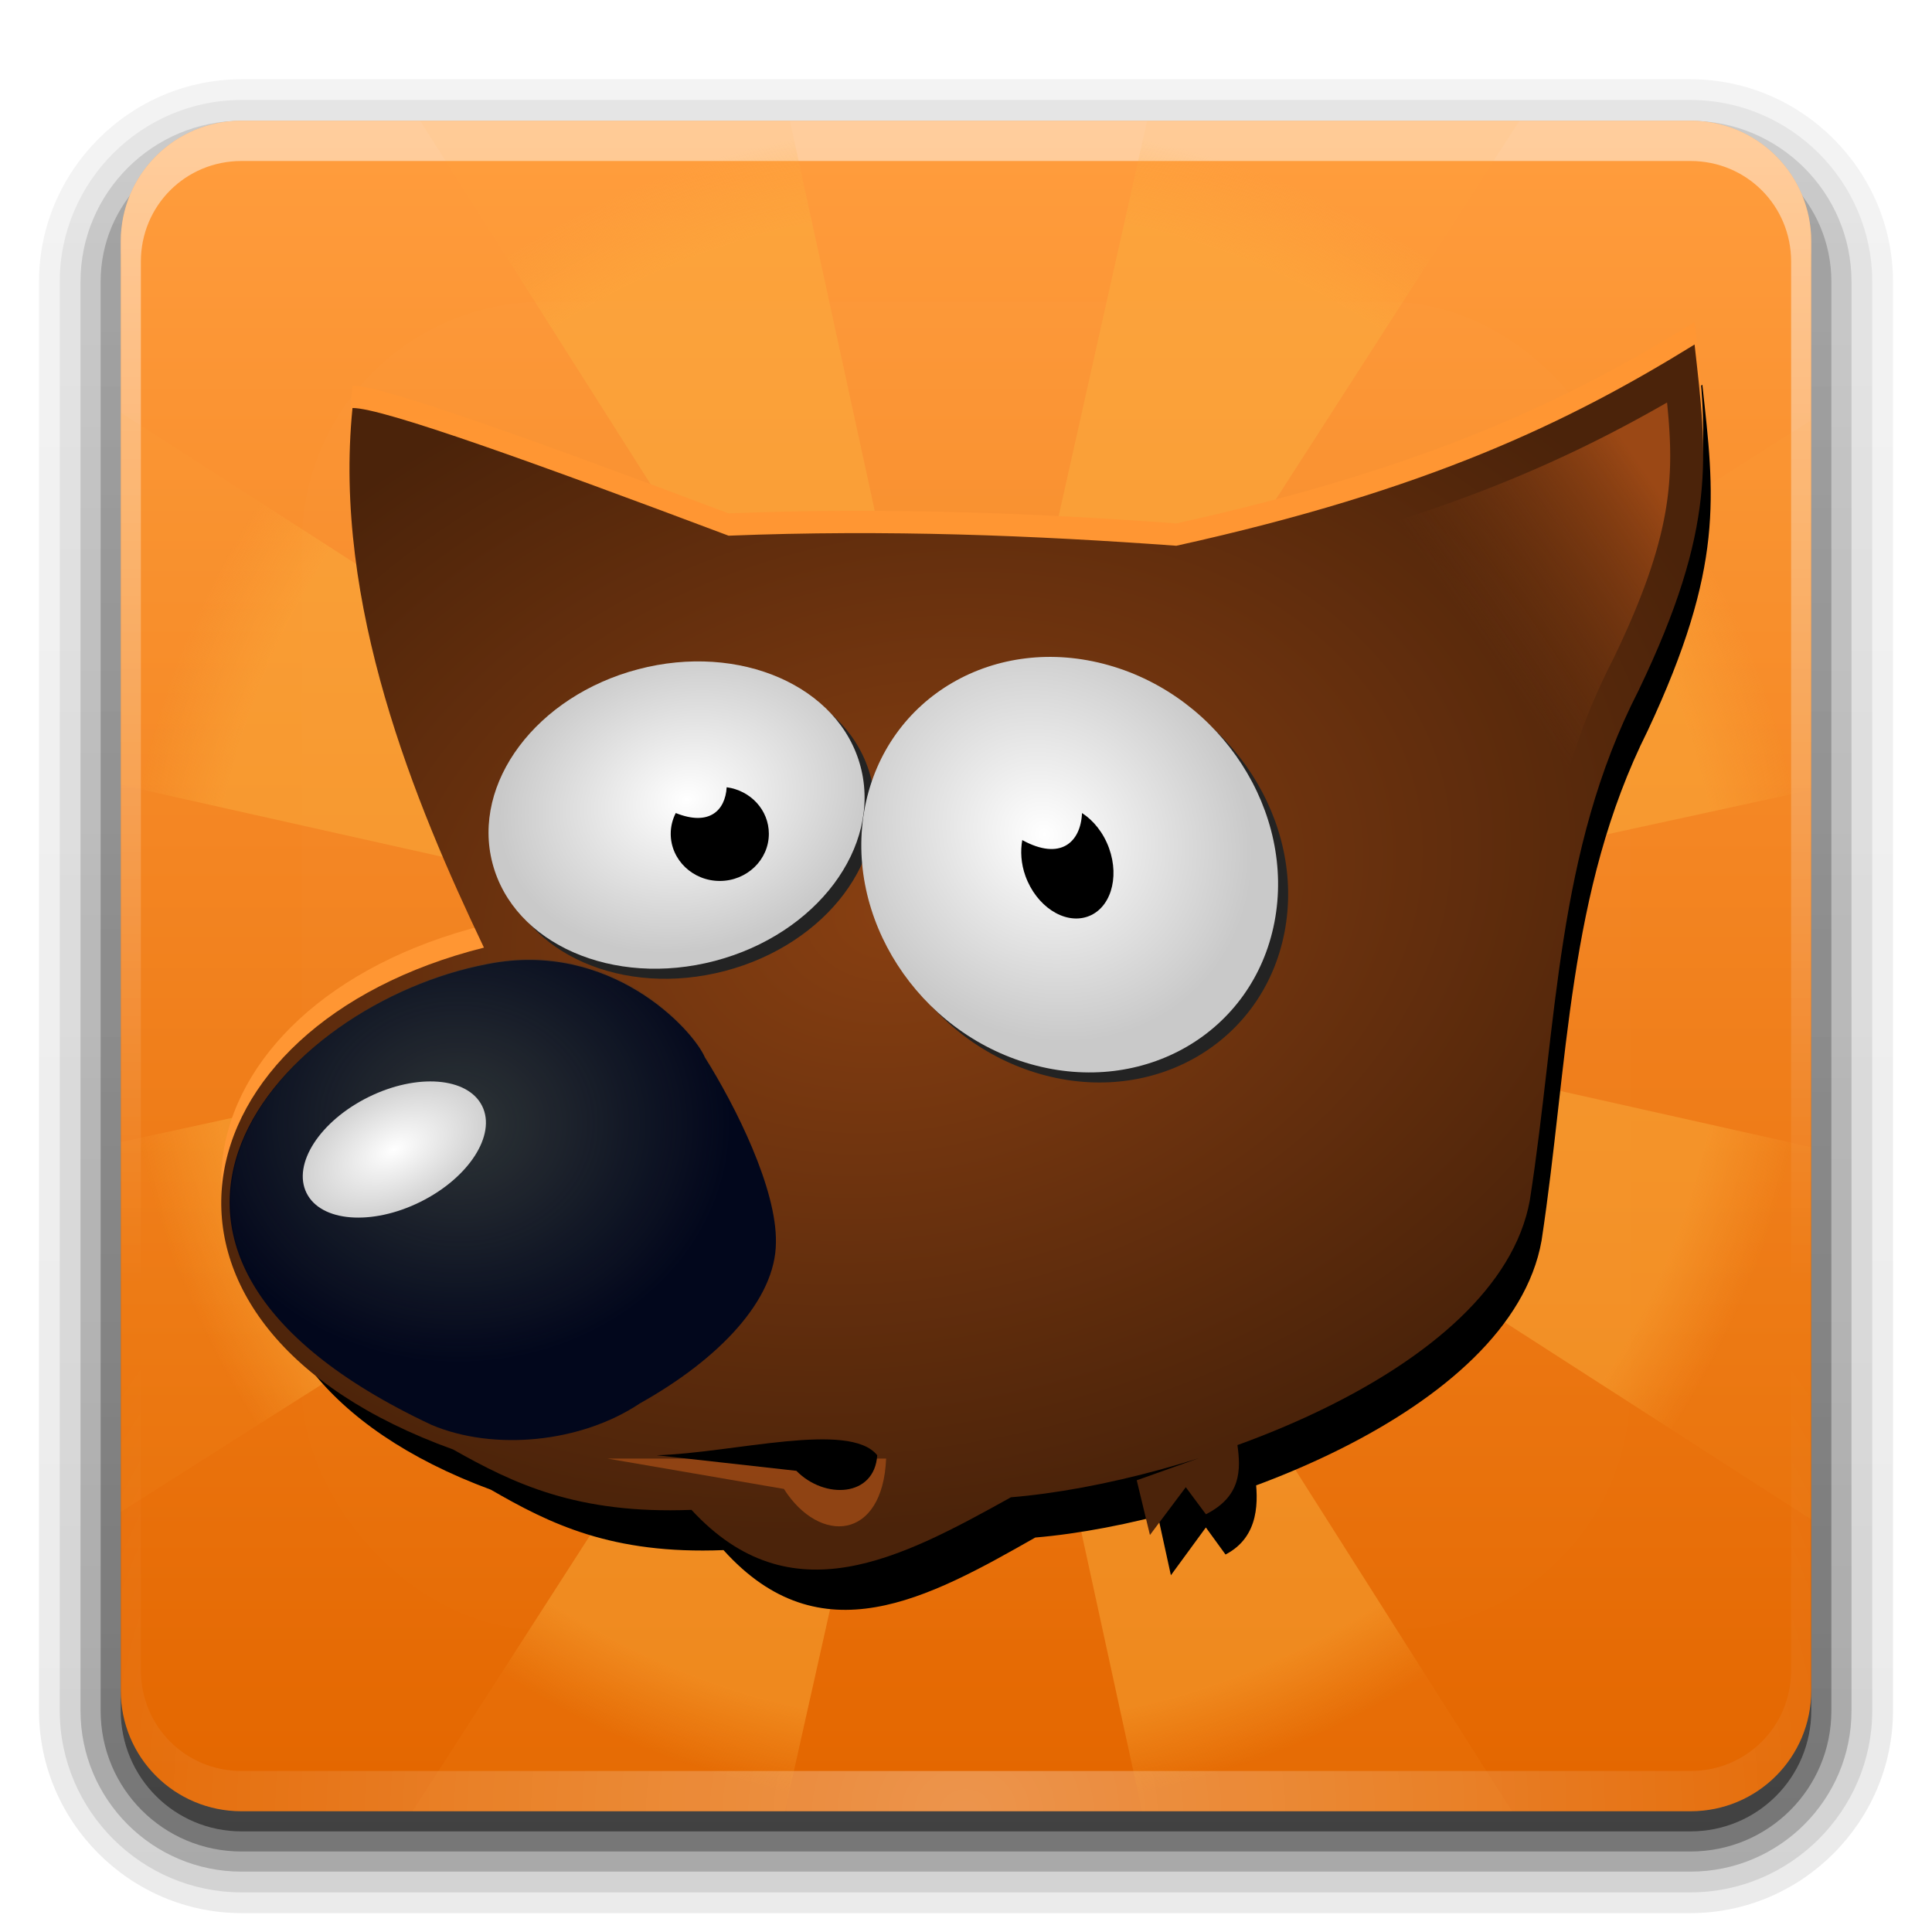 <?xml version="1.0" encoding="UTF-8" standalone="no"?>
<!-- Created with Inkscape (http://www.inkscape.org/) -->

<svg
   xmlns:dc="http://purl.org/dc/elements/1.1/"
   xmlns:cc="http://creativecommons.org/ns#"
   xmlns:rdf="http://www.w3.org/1999/02/22-rdf-syntax-ns#"
   xmlns:svg="http://www.w3.org/2000/svg"
   xmlns="http://www.w3.org/2000/svg"
   xmlns:xlink="http://www.w3.org/1999/xlink"
   xmlns:sodipodi="http://sodipodi.sourceforge.net/DTD/sodipodi-0.dtd"
   xmlns:inkscape="http://www.inkscape.org/namespaces/inkscape"
   version="1.0"
   width="96"
   height="96"
   id="svg2408"
   inkscape:version="0.48.0 r9654"
   sodipodi:docname="gimp.svg">
  <sodipodi:namedview
     pagecolor="#ffffff"
     bordercolor="#666666"
     borderopacity="1"
     objecttolerance="10"
     gridtolerance="10"
     guidetolerance="10"
     inkscape:pageopacity="0"
     inkscape:pageshadow="2"
     inkscape:window-width="1600"
     inkscape:window-height="855"
     id="namedview116"
     showgrid="false"
     inkscape:zoom="1"
     inkscape:cx="-6.5259259"
     inkscape:cy="48.553564"
     inkscape:window-x="0"
     inkscape:window-y="25"
     inkscape:window-maximized="1"
     inkscape:current-layer="svg2408"
     inkscape:snap-global="false" />
  <defs
     id="defs2410">
    <linearGradient
       id="linearGradient4075"
       inkscape:collect="always">
      <stop
         id="stop4077"
         offset="0"
         style="stop-color:#ffffff;stop-opacity:1;" />
      <stop
         id="stop4079"
         offset="1"
         style="stop-color:#d1d1d1;stop-opacity:1" />
    </linearGradient>
    <linearGradient
       id="linearGradient4069"
       inkscape:collect="always">
      <stop
         id="stop4071"
         offset="0"
         style="stop-color:#ffffff;stop-opacity:1" />
      <stop
         id="stop4073"
         offset="1"
         style="stop-color:#c9c9c9;stop-opacity:1" />
    </linearGradient>
    <linearGradient
       id="linearGradient4082">
      <stop
         style="stop-color:#fcaf3e;stop-opacity:1"
         offset="0"
         id="stop4084" />
      <stop
         id="stop4075"
         offset="0.899"
         style="stop-color:#fcaf3e;stop-opacity:1;" />
      <stop
         style="stop-color:#fcaf3e;stop-opacity:0.143"
         offset="1"
         id="stop4086" />
    </linearGradient>
    <linearGradient
       id="linearGradient4076">
      <stop
         offset="0"
         style="stop-color:#ffffff;stop-opacity:1"
         id="stop4078" />
      <stop
         offset="1"
         style="stop-color:#ffffff;stop-opacity:0.074"
         id="stop4080" />
    </linearGradient>
    <linearGradient
       inkscape:collect="always"
       id="linearGradient4093">
      <stop
         style="stop-color:#9b4815;stop-opacity:1"
         offset="0"
         id="stop4095" />
      <stop
         style="stop-color:#763710;stop-opacity:0;"
         offset="1"
         id="stop4097" />
    </linearGradient>
    <linearGradient
       inkscape:collect="always"
       id="linearGradient4058">
      <stop
         style="stop-color:#ea915d;stop-opacity:1"
         offset="0"
         id="stop4060" />
      <stop
         style="stop-color:#b4602e;stop-opacity:0;"
         offset="1"
         id="stop4062" />
    </linearGradient>
    <linearGradient
       inkscape:collect="always"
       id="linearGradient5579">
      <stop
         style="stop-color:#ffffff;stop-opacity:1;"
         offset="0"
         id="stop5581" />
      <stop
         style="stop-color:#ffffff;stop-opacity:0;"
         offset="1"
         id="stop5583" />
    </linearGradient>
    <linearGradient
       inkscape:collect="always"
       id="linearGradient5571">
      <stop
         style="stop-color:#2e3436;stop-opacity:1;"
         offset="0"
         id="stop5573" />
      <stop
         style="stop-color:#2e3436;stop-opacity:0;"
         offset="1"
         id="stop5575" />
    </linearGradient>
    <linearGradient
       inkscape:collect="always"
       id="linearGradient5563">
      <stop
         style="stop-color:#894012;stop-opacity:1;"
         offset="0"
         id="stop5565" />
      <stop
         style="stop-color:#4b230a;stop-opacity:1"
         offset="1"
         id="stop5567" />
    </linearGradient>
    <linearGradient
       inkscape:collect="always"
       id="linearGradient5547">
      <stop
         style="stop-color:#eeeeec;stop-opacity:1;"
         offset="0"
         id="stop5549" />
      <stop
         style="stop-color:#919184;stop-opacity:1"
         offset="1"
         id="stop5551" />
    </linearGradient>
    <linearGradient
       inkscape:collect="always"
       id="linearGradient5539">
      <stop
         style="stop-color:#ffffff;stop-opacity:1;"
         offset="0"
         id="stop5541" />
      <stop
         style="stop-color:#ffffff;stop-opacity:0;"
         offset="1"
         id="stop5543" />
    </linearGradient>
    <linearGradient
       inkscape:collect="always"
       id="linearGradient5531">
      <stop
         style="stop-color:#e46700;stop-opacity:1"
         offset="0"
         id="stop5533" />
      <stop
         style="stop-color:#ff9c3c;stop-opacity:1"
         offset="1"
         id="stop5535" />
    </linearGradient>
    <linearGradient
       x1="58.65"
       y1="122"
       x2="58.65"
       y2="5.425"
       id="linearGradient5516"
       gradientUnits="userSpaceOnUse"
       gradientTransform="matrix(1.017,0,0,1.017,-1.103,-1.103)">
      <stop
         id="stop5518"
         style="stop-color:#4c290d;stop-opacity:1"
         offset="0" />
      <stop
         id="stop5520"
         style="stop-color:#c8903d;stop-opacity:1"
         offset="1" />
    </linearGradient>
    <linearGradient
       inkscape:collect="always"
       id="linearGradient5492">
      <stop
         style="stop-color:#ffffff;stop-opacity:1"
         offset="0"
         id="stop5494" />
      <stop
         style="stop-color:#000000;stop-opacity:1"
         offset="1"
         id="stop5496" />
    </linearGradient>
    <linearGradient
       gradientTransform="matrix(1.017,0,0,1.017,-1.103,-1.103)"
       gradientUnits="userSpaceOnUse"
       id="linearGradient5382"
       y2="5.425"
       x2="58.65"
       y1="122"
       x1="58.65">
      <stop
         offset="0"
         style="stop-color:#8d4b19;stop-opacity:1"
         id="stop5384" />
      <stop
         offset="1"
         style="stop-color:#cf9e55;stop-opacity:1"
         id="stop5386" />
    </linearGradient>
    <linearGradient
       id="linearGradient3588">
      <stop
         id="stop3590"
         style="stop-color:#ff9b00;stop-opacity:1"
         offset="0" />
      <stop
         id="stop3592"
         style="stop-color:#ff5f00;stop-opacity:1"
         offset="1" />
    </linearGradient>
    <linearGradient
       x1="36.43"
       y1="92.073"
       x2="25.784"
       y2="110.448"
       id="linearGradient3594"
       xlink:href="#linearGradient3588"
       gradientUnits="userSpaceOnUse"
       gradientTransform="matrix(0.965,0,0,1.039,-0.705,-37.672)" />
    <linearGradient
       id="linearGradient3580">
      <stop
         id="stop3582"
         style="stop-color:#f2e051;stop-opacity:1"
         offset="0" />
      <stop
         id="stop3584"
         style="stop-color:#ffb31f;stop-opacity:1"
         offset="1" />
    </linearGradient>
    <linearGradient
       x1="54.602"
       y1="76.96"
       x2="54.242"
       y2="102.293"
       id="linearGradient3772"
       xlink:href="#linearGradient3580"
       gradientUnits="userSpaceOnUse"
       gradientTransform="matrix(1.004,0,0,1.094,-19.427,-35.443)" />
    <linearGradient
       id="linearGradient3572">
      <stop
         id="stop3574"
         style="stop-color:#61ae50;stop-opacity:1"
         offset="0" />
      <stop
         id="stop3576"
         style="stop-color:#9ac837;stop-opacity:1"
         offset="1" />
    </linearGradient>
    <linearGradient
       x1="36.988"
       y1="42.477"
       x2="50.363"
       y2="77.651"
       id="linearGradient3578"
       xlink:href="#linearGradient3572"
       gradientUnits="userSpaceOnUse"
       gradientTransform="matrix(0.86,0,0,0.86,1.424,-4.701)" />
    <linearGradient
       id="linearGradient3564">
      <stop
         id="stop3566"
         style="stop-color:#3792c8;stop-opacity:1"
         offset="0" />
      <stop
         id="stop3568"
         style="stop-color:#3769c8;stop-opacity:1"
         offset="1" />
    </linearGradient>
    <linearGradient
       x1="26.812"
       y1="26.721"
       x2="61.392"
       y2="26.721"
       id="linearGradient3618"
       xlink:href="#linearGradient3564"
       gradientUnits="userSpaceOnUse"
       gradientTransform="matrix(1.027,0,0,1.027,3.179,0.332)" />
    <linearGradient
       id="linearGradient3556">
      <stop
         id="stop3558"
         style="stop-color:#e273be;stop-opacity:1"
         offset="0" />
      <stop
         id="stop3560"
         style="stop-color:#e84058;stop-opacity:1"
         offset="1" />
    </linearGradient>
    <linearGradient
       x1="69.973"
       y1="33.634"
       x2="98.93"
       y2="54.118"
       id="linearGradient3562"
       xlink:href="#linearGradient3556"
       gradientUnits="userSpaceOnUse"
       gradientTransform="matrix(0.75,0,0,0.75,-3.306,1.262)" />
    <filter
       x="-0.11"
       y="-0.131"
       width="1.221"
       height="1.263"
       color-interpolation-filters="sRGB"
       id="filter3756">
      <feGaussianBlur
         id="feGaussianBlur3758"
         stdDeviation="1.674" />
    </filter>
    <linearGradient
       id="linearGradient3836">
      <stop
         id="stop3838"
         style="stop-color:#a5eaf6;stop-opacity:1"
         offset="0" />
      <stop
         id="stop3840"
         style="stop-color:#35d3ed;stop-opacity:0"
         offset="1" />
    </linearGradient>
    <linearGradient
       x1="52.564"
       y1="24"
       x2="57.335"
       y2="34.789"
       id="linearGradient3842"
       xlink:href="#linearGradient3836"
       gradientUnits="userSpaceOnUse"
       gradientTransform="matrix(0.704,0,0,0.704,2.024,2.139)" />
    <linearGradient
       x1="67.279"
       y1="46.878"
       x2="73.677"
       y2="53.124"
       id="linearGradient3881"
       xlink:href="#linearGradient3875"
       gradientUnits="userSpaceOnUse"
       gradientTransform="matrix(0.704,0,0,0.704,2.903,1.963)" />
    <linearGradient
       id="linearGradient3875">
      <stop
         id="stop3877"
         style="stop-color:#ff9cf6;stop-opacity:1"
         offset="0" />
      <stop
         id="stop3879"
         style="stop-color:#ff9cf6;stop-opacity:0"
         offset="1" />
    </linearGradient>
    <linearGradient
       x1="84.203"
       y1="37.528"
       x2="84.375"
       y2="44.146"
       id="linearGradient3903"
       xlink:href="#linearGradient3875"
       gradientUnits="userSpaceOnUse"
       gradientTransform="matrix(0.704,0,0,0.704,1.145,1.963)" />
    <linearGradient
       id="linearGradient3921">
      <stop
         id="stop3923"
         style="stop-color:#b5e64e;stop-opacity:1"
         offset="0" />
      <stop
         id="stop3925"
         style="stop-color:#b5e64e;stop-opacity:0"
         offset="1" />
    </linearGradient>
    <linearGradient
       x1="30.309"
       y1="53.165"
       x2="41.267"
       y2="64.409"
       id="linearGradient3927"
       xlink:href="#linearGradient3921"
       gradientUnits="userSpaceOnUse"
       gradientTransform="matrix(0.704,0,0,0.704,2.903,1.963)" />
    <linearGradient
       id="linearGradient3940">
      <stop
         id="stop3942"
         style="stop-color:#fdf49c;stop-opacity:1"
         offset="0" />
      <stop
         id="stop3944"
         style="stop-color:#fdf49c;stop-opacity:0"
         offset="1" />
    </linearGradient>
    <linearGradient
       x1="64"
       y1="76.813"
       x2="64.963"
       y2="90.385"
       id="linearGradient3946"
       xlink:href="#linearGradient3940"
       gradientUnits="userSpaceOnUse"
       gradientTransform="matrix(0.704,0,0,0.704,2.903,1.963)" />
    <linearGradient
       id="linearGradient3970">
      <stop
         id="stop3972"
         style="stop-color:#ffaf44;stop-opacity:1"
         offset="0" />
      <stop
         id="stop3974"
         style="stop-color:#ffaf44;stop-opacity:0"
         offset="1" />
    </linearGradient>
    <linearGradient
       x1="24"
       y1="87.354"
       x2="31.351"
       y2="104.594"
       id="linearGradient3976"
       xlink:href="#linearGradient3970"
       gradientUnits="userSpaceOnUse"
       gradientTransform="matrix(0.704,0,0,0.704,1.848,1.963)" />
    <linearGradient
       x1="58.65"
       y1="122"
       x2="58.65"
       y2="5.425"
       id="ButtonColor"
       gradientUnits="userSpaceOnUse"
       gradientTransform="matrix(1.017,0,0,1.017,-1.103,-1.103)">
      <stop
         id="stop3189"
         style="stop-color:#c8a764;stop-opacity:1"
         offset="0" />
      <stop
         id="stop3191"
         style="stop-color:#e3d0ae;stop-opacity:1"
         offset="1" />
    </linearGradient>
    <clipPath
       id="clipPath3979">
      <path
         d="M 34.156,5 C 29.084,5 25,9.084 25,14.156 l 0,99.688 C 25,118.916 29.084,123 34.156,123 l 99.688,0 C 138.916,123 143,118.916 143,113.844 l 0,-99.688 C 143,9.084 138.916,5 133.844,5 l -99.688,0 z m 79.031,78.594 c 4.304,-0.211 9.26,1.76 13.188,5.688 6.284,6.284 7.559,15.191 2.875,19.875 -4.684,4.684 -13.56,3.378 -19.844,-2.906 -6.284,-6.284 -7.59,-15.191 -2.906,-19.875 1.756,-1.756 4.105,-2.655 6.688,-2.781 z"
         id="path3981"
         style="fill:#ffffff;fill-opacity:1;stroke:none" />
    </clipPath>
    <linearGradient
       x1="45.448"
       y1="92.54"
       x2="45.448"
       y2="7.017"
       id="ButtonShadow"
       gradientUnits="userSpaceOnUse"
       gradientTransform="scale(1.006,0.994)">
      <stop
         id="stop3750"
         style="stop-color:#000000;stop-opacity:1"
         offset="0" />
      <stop
         id="stop3752"
         style="stop-color:#000000;stop-opacity:0.588"
         offset="1" />
    </linearGradient>
    <linearGradient
       id="linearGradient3737">
      <stop
         id="stop3739"
         style="stop-color:#ffffff;stop-opacity:1"
         offset="0" />
      <stop
         id="stop3741"
         style="stop-color:#ffffff;stop-opacity:0"
         offset="1" />
    </linearGradient>
    <linearGradient
       x1="48"
       y1="90"
       x2="48"
       y2="5.988"
       id="linearGradient3706"
       xlink:href="#ButtonColor"
       gradientUnits="userSpaceOnUse" />
    <filter
       color-interpolation-filters="sRGB"
       id="filter3174">
      <feGaussianBlur
         id="feGaussianBlur3176"
         stdDeviation="1.71" />
    </filter>
    <linearGradient
       x1="36.357"
       y1="6"
       x2="36.357"
       y2="63.893"
       id="linearGradient3188"
       xlink:href="#linearGradient3737"
       gradientUnits="userSpaceOnUse" />
    <linearGradient
       x1="45.448"
       y1="92.54"
       x2="45.448"
       y2="7.017"
       id="linearGradient4047"
       xlink:href="#ButtonShadow"
       gradientUnits="userSpaceOnUse"
       gradientTransform="scale(1.006,0.994)" />
    <linearGradient
       id="linearGradient3737-1">
      <stop
         id="stop3739-1"
         style="stop-color:#ffffff;stop-opacity:1"
         offset="0" />
      <stop
         id="stop3741-5"
         style="stop-color:#ffffff;stop-opacity:0"
         offset="1" />
    </linearGradient>
    <radialGradient
       cx="48"
       cy="90.172"
       r="42"
       fx="48"
       fy="90.172"
       id="radialGradient2874"
       xlink:href="#linearGradient3737-1"
       gradientUnits="userSpaceOnUse"
       gradientTransform="matrix(1.157,0,0,0.996,-7.551,0.197)" />
    <linearGradient
       id="linearGradient3737-12">
      <stop
         id="stop3739-9"
         style="stop-color:#ffffff;stop-opacity:1"
         offset="0" />
      <stop
         id="stop3741-3"
         style="stop-color:#ffffff;stop-opacity:0"
         offset="1" />
    </linearGradient>
    <clipPath
       id="clipPath3613">
      <rect
         width="84"
         height="84"
         rx="6"
         ry="6"
         x="6"
         y="6"
         id="rect3615"
         style="fill:#ffffff;fill-opacity:1;fill-rule:nonzero;stroke:none" />
    </clipPath>
    <filter
       x="-0.192"
       y="-0.192"
       width="1.384"
       height="1.384"
       color-interpolation-filters="sRGB"
       id="filter3794">
      <feGaussianBlur
         id="feGaussianBlur3796"
         stdDeviation="5.28" />
    </filter>
    <linearGradient
       x1="48"
       y1="20.221"
       x2="48"
       y2="138.661"
       id="linearGradient2908"
       xlink:href="#linearGradient3737-12"
       gradientUnits="userSpaceOnUse" />
    <linearGradient
       x1="48"
       y1="90"
       x2="48"
       y2="5.988"
       id="linearGradient3718"
       xlink:href="#ButtonShadow"
       gradientUnits="userSpaceOnUse"
       gradientTransform="translate(0,1)" />
    <linearGradient
       x1="48"
       y1="90"
       x2="48"
       y2="5.988"
       id="linearGradient3727"
       xlink:href="#ButtonShadow"
       gradientUnits="userSpaceOnUse"
       gradientTransform="matrix(1.024,0,0,1.012,-1.143,0.929)" />
    <linearGradient
       x1="48"
       y1="90"
       x2="48"
       y2="5.988"
       id="linearGradient3735"
       xlink:href="#ButtonShadow"
       gradientUnits="userSpaceOnUse"
       gradientTransform="matrix(1.024,0,0,1.012,-1.143,0.929)" />
    <linearGradient
       x1="48"
       y1="90"
       x2="48"
       y2="5.988"
       id="linearGradient3744"
       xlink:href="#ButtonShadow"
       gradientUnits="userSpaceOnUse"
       gradientTransform="matrix(1.024,0,0,1.012,-1.143,0.929)" />
    <linearGradient
       x1="48"
       y1="90"
       x2="48"
       y2="5.988"
       id="linearGradient3753"
       xlink:href="#ButtonShadow"
       gradientUnits="userSpaceOnUse"
       gradientTransform="matrix(1.024,0,0,1.012,-1.143,0.929)" />
    <radialGradient
       gradientTransform="matrix(1.318,0,0,1.318,-22.126,-6.242)"
       gradientUnits="userSpaceOnUse"
       xlink:href="#linearGradient6468"
       id="radialGradient4363"
       fy="19.598"
       fx="69.473"
       r="3.515"
       cy="19.598"
       cx="69.473" />
    <radialGradient
       gradientTransform="matrix(1.773,0,0,1.297,-16.34,-6.616)"
       gradientUnits="userSpaceOnUse"
       xlink:href="#linearGradient6500"
       id="radialGradient4354"
       fy="22.3"
       fx="18.558"
       r="19.229"
       cy="22.3"
       cx="18.558" />
    <linearGradient
       gradientTransform="translate(-3.837,0.346)"
       gradientUnits="userSpaceOnUse"
       xlink:href="#linearGradient6482"
       id="linearGradient4351"
       y2="30.293"
       x2="21.213"
       y1="28.083"
       x1="32.35" />
    <linearGradient
       gradientUnits="userSpaceOnUse"
       xlink:href="#linearGradient8534"
       id="linearGradient4330"
       y2="30.985"
       x2="24.329"
       y1="30.543"
       x1="26.163" />
    <radialGradient
       gradientTransform="matrix(0.916,0.093,-0.109,1.069,3.254,-3.029)"
       gradientUnits="userSpaceOnUse"
       xlink:href="#linearGradient8542"
       id="radialGradient8548"
       fy="25.271"
       fx="6.024"
       r="4.831"
       cy="25.271"
       cx="6.024" />
    <linearGradient
       gradientUnits="userSpaceOnUse"
       xlink:href="#linearGradient8524"
       id="linearGradient8530"
       y2="46.986"
       x2="39.525"
       y1="19.111"
       x1="14.969" />
    <radialGradient
       gradientTransform="matrix(1,0,0,0.284,0,24.291)"
       gradientUnits="userSpaceOnUse"
       xlink:href="#linearGradient6492"
       id="radialGradient6498"
       fy="33.938"
       fx="23"
       r="18.25"
       cy="33.938"
       cx="23" />
    <radialGradient
       gradientTransform="matrix(1.318,0,0,1.318,-22.126,-6.242)"
       gradientUnits="userSpaceOnUse"
       xlink:href="#linearGradient6468"
       id="radialGradient6474"
       fy="19.598"
       fx="69.473"
       r="3.515"
       cy="19.598"
       cx="69.473" />
    <linearGradient
       gradientUnits="userSpaceOnUse"
       xlink:href="#linearGradient6452"
       id="linearGradient6458"
       y2="31.57"
       x2="5.985"
       y1="23.362"
       x1="6.305" />
    <linearGradient
       id="linearGradient6452">
      <stop
         id="stop6454"
         offset="0"
         style="stop-color:white;stop-opacity:1" />
      <stop
         id="stop6456"
         offset="1"
         style="stop-color:white;stop-opacity:0" />
    </linearGradient>
    <linearGradient
       id="linearGradient6468">
      <stop
         id="stop6470"
         offset="0"
         style="stop-color:white;stop-opacity:1" />
      <stop
         id="stop6472"
         offset="1"
         style="stop-color:#b9b9b0;stop-opacity:1" />
    </linearGradient>
    <linearGradient
       id="linearGradient6482">
      <stop
         id="stop6484"
         offset="0"
         style="stop-color:black;stop-opacity:1" />
      <stop
         id="stop6486"
         offset="1"
         style="stop-color:black;stop-opacity:0" />
    </linearGradient>
    <linearGradient
       id="linearGradient6492">
      <stop
         id="stop6494"
         offset="0"
         style="stop-color:black;stop-opacity:1" />
      <stop
         id="stop6496"
         offset="1"
         style="stop-color:black;stop-opacity:0" />
    </linearGradient>
    <linearGradient
       id="linearGradient6500">
      <stop
         id="stop6502"
         offset="0"
         style="stop-color:#857c63;stop-opacity:1" />
      <stop
         id="stop6504"
         offset="1"
         style="stop-color:#221f19;stop-opacity:1" />
    </linearGradient>
    <linearGradient
       gradientTransform="translate(-49.305,1.878)"
       gradientUnits="userSpaceOnUse"
       xlink:href="#linearGradient6951"
       id="linearGradient6957"
       y2="11.182"
       x2="27.754"
       y1="19.24"
       x1="37.018" />
    <linearGradient
       id="linearGradient6951">
      <stop
         id="stop6953"
         offset="0"
         style="stop-color:#6e3d09;stop-opacity:1" />
      <stop
         id="stop6959"
         offset="0.242"
         style="stop-color:#ea8113;stop-opacity:1" />
      <stop
         id="stop6961"
         offset="0.621"
         style="stop-color:#5c3307;stop-opacity:1" />
      <stop
         id="stop6955"
         offset="1"
         style="stop-color:#e07c12;stop-opacity:1" />
    </linearGradient>
    <linearGradient
       gradientTransform="translate(-46.407,-1.803)"
       gradientUnits="userSpaceOnUse"
       xlink:href="#linearGradient6939"
       id="linearGradient6945"
       y2="33.439"
       x2="23.109"
       y1="30.001"
       x1="19.395" />
    <linearGradient
       id="linearGradient6939">
      <stop
         id="stop6941"
         offset="0"
         style="stop-color:#bdbdbd;stop-opacity:1" />
      <stop
         id="stop6947"
         offset="0.333"
         style="stop-color:#e2e2e2;stop-opacity:1" />
      <stop
         id="stop6949"
         offset="0.667"
         style="stop-color:#a3a3a3;stop-opacity:1" />
      <stop
         id="stop6943"
         offset="1"
         style="stop-color:#ddd;stop-opacity:1" />
    </linearGradient>
    <radialGradient
       gradientTransform="matrix(1.573,0,0,1.533,-55.367,-21.358)"
       gradientUnits="userSpaceOnUse"
       xlink:href="#linearGradient6963"
       id="radialGradient6969"
       fy="35.357"
       fx="15.415"
       r="7.579"
       cy="35.357"
       cx="15.415" />
    <linearGradient
       id="linearGradient6963">
      <stop
         id="stop6965"
         offset="0"
         style="stop-color:#696969;stop-opacity:1" />
      <stop
         id="stop6967"
         offset="1"
         style="stop-color:black;stop-opacity:1" />
    </linearGradient>
    <linearGradient
       gradientTransform="matrix(0.755,0.395,-0.395,0.755,-25.913,6.533)"
       gradientUnits="userSpaceOnUse"
       xlink:href="#linearGradient2446"
       id="linearGradient2452"
       y2="42.282"
       x2="7.752"
       y1="37.752"
       x1="13.236" />
    <linearGradient
       id="linearGradient2446">
      <stop
         id="stop2448"
         offset="0"
         style="stop-color:white;stop-opacity:1" />
      <stop
         id="stop2450"
         offset="1"
         style="stop-color:white;stop-opacity:0" />
    </linearGradient>
    <linearGradient
       id="linearGradient8524">
      <stop
         id="stop8526"
         offset="0"
         style="stop-color:white;stop-opacity:1" />
      <stop
         id="stop8528"
         offset="1"
         style="stop-color:white;stop-opacity:0" />
    </linearGradient>
    <linearGradient
       id="linearGradient8534">
      <stop
         id="stop8536"
         offset="0"
         style="stop-color:black;stop-opacity:1" />
      <stop
         id="stop8538"
         offset="1"
         style="stop-color:black;stop-opacity:0" />
    </linearGradient>
    <linearGradient
       id="linearGradient8542">
      <stop
         id="stop8544"
         offset="0"
         style="stop-color:#5b676b;stop-opacity:1" />
      <stop
         id="stop8546"
         offset="1"
         style="stop-color:#141718;stop-opacity:1" />
    </linearGradient>
    <radialGradient
       inkscape:collect="always"
       xlink:href="#linearGradient6500"
       id="radialGradient3431"
       gradientUnits="userSpaceOnUse"
       gradientTransform="matrix(4.127,-0.673,0.492,3.018,-214.236,124.78)"
       cx="18.558"
       cy="22.3"
       fx="18.558"
       fy="22.3"
       r="19.229" />
    <linearGradient
       inkscape:collect="always"
       xlink:href="#linearGradient6482"
       id="linearGradient3433"
       gradientUnits="userSpaceOnUse"
       gradientTransform="matrix(2.328,-0.38,0.38,2.328,-182.487,136.24)"
       x1="32.35"
       y1="28.083"
       x2="21.213"
       y2="30.293" />
    <linearGradient
       inkscape:collect="always"
       xlink:href="#linearGradient8524"
       id="linearGradient3435"
       gradientUnits="userSpaceOnUse"
       x1="14.969"
       y1="19.111"
       x2="39.525"
       y2="46.986"
       gradientTransform="matrix(2.328,-0.38,0.38,2.328,-173.688,133.979)" />
    <radialGradient
       inkscape:collect="always"
       xlink:href="#linearGradient6468"
       id="radialGradient3437"
       gradientUnits="userSpaceOnUse"
       gradientTransform="matrix(3.922,-0.639,0.639,3.922,-419.878,139.506)"
       cx="69.473"
       cy="19.598"
       fx="69.473"
       fy="19.598"
       r="3.515" />
    <radialGradient
       inkscape:collect="always"
       xlink:href="#linearGradient8542"
       id="radialGradient3439"
       gradientUnits="userSpaceOnUse"
       gradientTransform="matrix(1.682,-1.374,1.604,1.963,-205.089,145.28)"
       cx="6.024"
       cy="25.271"
       fx="6.024"
       fy="25.271"
       r="4.831" />
    <linearGradient
       inkscape:collect="always"
       xlink:href="#linearGradient8534"
       id="linearGradient3456"
       gradientUnits="userSpaceOnUse"
       x1="26.163"
       y1="30.543"
       x2="24.329"
       y2="30.985"
       gradientTransform="matrix(2.328,-0.38,0.38,2.328,-173.688,133.979)" />
    <radialGradient
       inkscape:collect="always"
       xlink:href="#linearGradient6468"
       id="radialGradient3469"
       gradientUnits="userSpaceOnUse"
       gradientTransform="matrix(4.604,-0.751,0.751,4.604,-449.915,130.548)"
       cx="69.473"
       cy="19.598"
       fx="69.473"
       fy="19.598"
       r="3.515" />
    <linearGradient
       inkscape:collect="always"
       xlink:href="#linearGradient6452"
       id="linearGradient3474"
       gradientUnits="userSpaceOnUse"
       x1="6.305"
       y1="23.362"
       x2="5.985"
       y2="31.57"
       gradientTransform="matrix(1.636,-1.699,1.699,1.636,-206.463,156.834)" />
    <linearGradient
       inkscape:collect="always"
       xlink:href="#linearGradient8524"
       id="linearGradient3502"
       gradientUnits="userSpaceOnUse"
       gradientTransform="matrix(2.328,-0.38,0.38,2.328,-173.688,133.979)"
       x1="14.969"
       y1="19.111"
       x2="39.525"
       y2="46.986" />
    <linearGradient
       inkscape:collect="always"
       xlink:href="#linearGradient6452"
       id="linearGradient3508"
       gradientUnits="userSpaceOnUse"
       gradientTransform="matrix(1.636,-1.699,1.699,1.636,-206.463,156.834)"
       x1="6.305"
       y1="23.362"
       x2="5.985"
       y2="31.57" />
    <linearGradient
       inkscape:collect="always"
       xlink:href="#linearGradient3737"
       id="linearGradient3526"
       gradientUnits="userSpaceOnUse"
       x1="36.357"
       y1="6"
       x2="36.357"
       y2="63.893" />
    <radialGradient
       inkscape:collect="always"
       xlink:href="#linearGradient3737-1"
       id="radialGradient3528"
       gradientUnits="userSpaceOnUse"
       gradientTransform="matrix(1.157,0,0,0.996,-7.551,0.197)"
       cx="48"
       cy="90.172"
       fx="48"
       fy="90.172"
       r="42" />
    <radialGradient
       inkscape:collect="always"
       xlink:href="#linearGradient6500"
       id="radialGradient5033"
       gradientUnits="userSpaceOnUse"
       gradientTransform="matrix(4.127,-0.673,0.492,3.018,-214.236,124.78)"
       cx="18.558"
       cy="22.3"
       fx="18.558"
       fy="22.3"
       r="19.229" />
    <linearGradient
       inkscape:collect="always"
       xlink:href="#linearGradient6482"
       id="linearGradient5035"
       gradientUnits="userSpaceOnUse"
       gradientTransform="matrix(2.328,-0.38,0.38,2.328,-182.487,136.24)"
       x1="32.35"
       y1="28.083"
       x2="21.213"
       y2="30.293" />
    <radialGradient
       inkscape:collect="always"
       xlink:href="#linearGradient6468"
       id="radialGradient5037"
       gradientUnits="userSpaceOnUse"
       gradientTransform="matrix(3.922,-0.639,0.639,3.922,-419.878,139.506)"
       cx="69.473"
       cy="19.598"
       fx="69.473"
       fy="19.598"
       r="3.515" />
    <radialGradient
       inkscape:collect="always"
       xlink:href="#linearGradient8542"
       id="radialGradient5039"
       gradientUnits="userSpaceOnUse"
       gradientTransform="matrix(1.682,-1.374,1.604,1.963,-205.089,145.28)"
       cx="6.024"
       cy="25.271"
       fx="6.024"
       fy="25.271"
       r="4.831" />
    <radialGradient
       inkscape:collect="always"
       xlink:href="#linearGradient6468"
       id="radialGradient5041"
       gradientUnits="userSpaceOnUse"
       gradientTransform="matrix(4.604,-0.751,0.751,4.604,-449.915,130.548)"
       cx="69.473"
       cy="19.598"
       fx="69.473"
       fy="19.598"
       r="3.515" />
    <linearGradient
       inkscape:collect="always"
       xlink:href="#linearGradient8534"
       id="linearGradient5043"
       gradientUnits="userSpaceOnUse"
       gradientTransform="matrix(2.328,-0.38,0.38,2.328,-173.688,133.979)"
       x1="26.163"
       y1="30.543"
       x2="24.329"
       y2="30.985" />
    <pattern
       patternUnits="userSpaceOnUse"
       width="206.74"
       height="177.484"
       patternTransform="translate(-391.162,50.745)"
       id="pattern5063">
      <g
         id="g5047"
         transform="translate(391.162,-50.745)">
        <rect
           style="color:#000000;fill:none;stroke:none;stroke-width:1px;marker:none;visibility:visible;display:inline;overflow:visible;enable-background:accumulate"
           id="rect5045"
           width="206.74"
           height="177.484"
           x="-391.162"
           y="50.745" />
        <g
           id="g3482"
           transform="matrix(1.113,0,0,1.113,-167.12,-65.49)">
          <path
             d="m 179.031,38.031 c -0.108,0.622 -0.434,1.364 -0.875,2.375 0.554,-0.355 1.237,-0.745 1.406,-0.969 0.243,-0.322 0.257,-0.389 0.25,-0.344 -0.007,0.045 0.029,0.015 -0.156,-0.406 A 1.91,1.91 0 0 1 179.625,38.625 c -0.042,-0.106 -0.062,-0.234 -0.094,-0.344 -0.007,-0.022 -0.41,-0.175 -0.5,-0.25 z m -13.094,2.688 c -1.193,0.272 -2.447,0.568 -3,0.844 -0.367,0.183 -0.4,0.223 -0.406,0.219 a 1.91,1.91 0 0 1 -0.094,0.562 c -0.003,1.305 -0.337,2.605 -1.219,3.719 1.282,-0.613 2.701,-0.843 4.094,-0.594 3.383,0.631 5.189,3.292 5.906,3.969 0.181,0.171 0.054,0.096 0.156,0.156 0.109,-0.062 0.197,-0.137 0.312,-0.188 a 1.91,1.91 0 0 1 0.031,0 c 0.618,-0.265 0.737,-0.48 1.312,-1.844 0.364,-0.862 0.896,-2.228 1.688,-3.656 -1.062,0.432 -2.214,0.654 -3.375,0.406 -1.795,-0.383 -2.981,-1.441 -3.719,-2.094 -0.764,-0.676 -1.387,-1.281 -1.688,-1.5 z M 159.25,47.625 c -0.907,0.411 -1.814,0.643 -2.562,0.688 -1.528,0.091 -2.819,-0.134 -3.875,-0.375 -0.185,0.171 -0.189,0.164 -0.531,0.5 -0.408,0.402 -1.158,0.955 -2.062,1.406 -0.624,2.774 -1.65,5.119 -2.094,6.781 -0.008,0.04 -0.021,0.086 -0.031,0.125 a 1.91,1.91 0 0 1 -0.062,0.188 c -0.471,1.267 -0.797,2.755 -0.781,3.75 0.017,1.082 0.124,1.384 0.688,1.875 a 1.91,1.91 0 0 1 0.094,0.062 c 0.006,0.005 -0.006,0.026 0,0.031 0.017,0.016 0.047,0.015 0.062,0.031 1.736,1.592 5.104,2.017 7.094,0.875 0.125,-0.072 0.242,-0.13 0.375,-0.188 2.282,-0.972 3.342,-1.984 3.781,-2.844 0.462,-0.905 0.597,-1.94 -0.188,-4.188 l 0.031,0 c -1.186,-1.767 -1.814,-3.896 -1.344,-6.031 0.204,-0.926 0.725,-1.841 1.406,-2.688 z"
             transform="matrix(0.87,-0.142,0.142,0.87,-243.461,146.036)"
             id="path3760"
             style="opacity:0;fill:#ffffff;fill-opacity:1;display:inline;filter:url(#filter3756)"
             inkscape:connector-curvature="0" />
          <path
             inkscape:connector-curvature="0"
             d="m -144.806,159.065 c 0,0 8.941,12.707 24.531,9.766 32.671,-6.171 35.633,-24.222 36.054,-26.825 0.42,-2.603 1.741,-2.435 2.404,-0.2 26.532,95.37 -65.21,67.552 -70.924,51.503 16.067,-7.689 10.408,-16.482 10.408,-16.482 l -2.473,-17.762 z"
             style="color:#000000;fill:url(#radialGradient5033);fill-opacity:1;fill-rule:evenodd;stroke:none;stroke-width:0.898;marker:none;visibility:visible;display:inline;overflow:visible"
             id="path4323" />
          <path
             inkscape:connector-curvature="0"
             d="m -125.643,197.994 c 16.198,0.58 23.713,-3.632 27.799,-8.004 -1.494,-1.393 -3.889,-2.798 -3.889,-2.798 0,0 5.726,0.629 8.061,2.805 2.328,2.169 1.368,3.896 1.383,7.155 -1.576,-2.607 -3.838,-3.313 -4.302,-4.375 -3.257,6.498 -13.772,7.964 -29.053,5.218 z"
             style="color:#000000;fill:url(#linearGradient5035);fill-opacity:1;fill-rule:evenodd;stroke:none;stroke-width:1;marker:none;visibility:visible;display:inline;overflow:visible"
             id="path6480" />
          <path
             inkscape:connector-curvature="0"
             d="m -124.341,177.062 a 9.59,9.59 0 1 1 -18.929,3.086 9.59,9.59 0 1 1 18.929,-3.086 z"
             style="color:#000000;fill:url(#radialGradient5037);fill-opacity:1;fill-rule:evenodd;stroke:none;stroke-width:0.898;marker:none;visibility:visible;display:inline;overflow:visible"
             id="path4357" />
          <path
             inkscape:connector-curvature="0"
             d="m -142.613,183.701 a 14.384,10.215 44.932 0 1 -14.429,14.463 14.384,10.215 44.932 1 1 14.429,-14.463 z"
             style="color:#000000;fill:url(#radialGradient5039);fill-opacity:1;fill-rule:evenodd;stroke:none;stroke-width:0.898;marker:none;visibility:visible;display:inline;overflow:visible"
             id="path5198" />
          <path
             inkscape:connector-curvature="0"
             d="m -126.807,178.903 a 4.617,4.617 0 1 1 -9.114,1.486 4.617,4.617 0 1 1 9.114,-1.486 z"
             style="color:#000000;fill:#2e3436;fill-opacity:1;fill-rule:evenodd;stroke:none;stroke-width:0.898;marker:none;visibility:visible;display:inline;overflow:visible"
             id="path4359" />
          <path
             inkscape:connector-curvature="0"
             d="m -151.284,185.89 a 5.003,4.169 80.74 1 1 -8.23,1.342 5.003,4.169 80.74 1 1 8.23,-1.342 z"
             style="color:#000000;fill:#ffffff;fill-opacity:1;fill-rule:evenodd;stroke:none;stroke-width:1;marker:none;visibility:visible;display:inline;overflow:visible"
             id="path6446" />
          <path
             inkscape:connector-curvature="0"
             d="m -130.305,177.314 a 3.197,3.197 0 1 1 -6.31,1.029 3.197,3.197 0 1 1 6.31,-1.029 z"
             style="color:#000000;fill:#ffffff;fill-opacity:1;fill-rule:evenodd;stroke:none;stroke-width:1;marker:none;visibility:visible;display:inline;overflow:visible"
             id="path4361" />
          <path
             inkscape:connector-curvature="0"
             d="m -102.981,174.635 a 11.257,11.257 0 1 1 -22.221,3.623 11.257,11.257 0 1 1 22.221,-3.623 z"
             style="color:#000000;fill:url(#radialGradient5041);fill-opacity:1;fill-rule:evenodd;stroke:none;stroke-width:0.898;marker:none;visibility:visible;display:inline;overflow:visible"
             id="path6462" />
          <path
             inkscape:connector-curvature="0"
             d="m -105.875,176.797 a 5.42,5.42 0 1 1 -10.699,1.744 5.42,5.42 0 1 1 10.699,-1.744 z"
             style="color:#000000;fill:#2e3436;fill-opacity:1;fill-rule:evenodd;stroke:none;stroke-width:0.898;marker:none;visibility:visible;display:inline;overflow:visible"
             id="path6464" />
          <path
             inkscape:connector-curvature="0"
             d="m -109.982,174.932 a 3.752,3.752 0 1 1 -7.407,1.208 3.752,3.752 0 1 1 7.407,-1.208 z"
             style="color:#000000;fill:#ffffff;fill-opacity:1;fill-rule:evenodd;stroke:none;stroke-width:1;marker:none;visibility:visible;display:inline;overflow:visible"
             id="path6466" />
          <path
             inkscape:connector-curvature="0"
             d="m -108.096,199.126 c 3.54,-0.235 6.53,-1.715 7.762,-2.398 0.018,-1.33 0.634,-3.978 4.121,-4.714 l -1.587,-1.959 c 0,0 -4.066,3.884 -8.802,5.607 l -1.495,3.465 z"
             style="color:#000000;fill:url(#linearGradient5043);fill-opacity:1;fill-rule:evenodd;stroke:none;stroke-width:1;marker:none;visibility:visible;display:inline;overflow:visible"
             id="path8532" />
        </g>
      </g>
    </pattern>
    <linearGradient
       gradientTransform="matrix(0.323,0,0,0.323,11.197,13.762)"
       gradientUnits="userSpaceOnUse"
       y2="154.873"
       x2="156.239"
       y1="134.375"
       x1="117.066"
       id="linearGradient3875-7"
       xlink:href="#linearGradient3869"
       inkscape:collect="always" />
    <linearGradient
       gradientTransform="translate(259.184,16.367)"
       gradientUnits="userSpaceOnUse"
       y2="63.088"
       x2="-111.6"
       y1="63.316"
       x1="-142.574"
       id="linearGradient3859"
       xlink:href="#linearGradient3853"
       inkscape:collect="always" />
    <linearGradient
       gradientTransform="translate(0,15)"
       gradientUnits="userSpaceOnUse"
       y2="67.906"
       x2="92.696"
       y1="56.959"
       x1="98.39"
       id="linearGradient3845"
       xlink:href="#linearGradient3839"
       inkscape:collect="always" />
    <linearGradient
       gradientTransform="translate(0,15)"
       gradientUnits="userSpaceOnUse"
       y2="113.223"
       x2="162.617"
       y1="24.578"
       x1="50.561"
       id="linearGradient3787"
       xlink:href="#linearGradient3781"
       inkscape:collect="always" />
    <linearGradient
       gradientTransform="translate(-1.933,9.847)"
       gradientUnits="userSpaceOnUse"
       y2="135.443"
       x2="146.874"
       y1="128.357"
       x1="104.358"
       id="linearGradient3745"
       xlink:href="#linearGradient3739"
       inkscape:collect="always" />
    <linearGradient
       gradientTransform="translate(253.809,16.288)"
       gradientUnits="userSpaceOnUse"
       y2="143.495"
       x2="-145.586"
       y1="117.084"
       x1="-162.979"
       id="linearGradient3727-2"
       xlink:href="#linearGradient3721"
       inkscape:collect="always" />
    <linearGradient
       inkscape:collect="always"
       xlink:href="#linearGradient3653-9"
       id="linearGradient3678"
       gradientUnits="userSpaceOnUse"
       x1="80.916"
       y1="86.179"
       x2="76.054"
       y2="77.466"
       gradientTransform="matrix(0.991,0.13,-0.13,0.991,65.388,-5.595)" />
    <linearGradient
       id="linearGradient3653-9"
       inkscape:collect="always">
      <stop
         id="stop3655-2"
         offset="0"
         style="stop-color:#ffffff;stop-opacity:1;" />
      <stop
         id="stop3657-1"
         offset="1"
         style="stop-color:#ffffff;stop-opacity:0;" />
    </linearGradient>
    <linearGradient
       gradientUnits="userSpaceOnUse"
       y2="77.466"
       x2="76.054"
       y1="88.095"
       x1="81.167"
       id="linearGradient3659-6"
       xlink:href="#linearGradient3653-9"
       inkscape:collect="always" />
    <inkscape:perspective
       sodipodi:type="inkscape:persp3d"
       inkscape:vp_x="0 : 0.5 : 1"
       inkscape:vp_y="0 : 1000 : 0"
       inkscape:vp_z="1 : 0.5 : 1"
       inkscape:persp3d-origin="0.5 : 0.33333333 : 1"
       id="perspective3669" />
    <linearGradient
       gradientTransform="translate(0,15)"
       gradientUnits="userSpaceOnUse"
       y2="77.466"
       x2="76.054"
       y1="88.095"
       x1="81.167"
       id="linearGradient3659"
       xlink:href="#linearGradient3653"
       inkscape:collect="always" />
    <inkscape:perspective
       sodipodi:type="inkscape:persp3d"
       inkscape:vp_x="0 : 0.5 : 1"
       inkscape:vp_y="0 : 1000 : 0"
       inkscape:vp_z="1 : 0.5 : 1"
       inkscape:persp3d-origin="0.5 : 0.33333333 : 1"
       id="perspective3940" />
    <linearGradient
       gradientTransform="translate(-286.97,10.249)"
       gradientUnits="userSpaceOnUse"
       y2="137.42"
       x2="48.512"
       y1="111.144"
       x1="36.441"
       id="linearGradient3798"
       xlink:href="#linearGradient3792"
       inkscape:collect="always" />
    <linearGradient
       gradientUnits="userSpaceOnUse"
       y2="136.653"
       x2="48.284"
       y1="119.571"
       x1="38.49"
       id="linearGradient3790"
       xlink:href="#linearGradient3784"
       inkscape:collect="always" />
    <inkscape:perspective
       sodipodi:type="inkscape:persp3d"
       inkscape:vp_x="0 : 0.5 : 1"
       inkscape:vp_y="0 : 1000 : 0"
       inkscape:vp_z="1 : 0.5 : 1"
       inkscape:persp3d-origin="0.5 : 0.33333333 : 1"
       id="perspective3709" />
    <linearGradient
       gradientTransform="translate(-227.754,94.29)"
       gradientUnits="userSpaceOnUse"
       y2="99.153"
       x2="-10.704"
       y1="51.928"
       x1="-16.854"
       id="linearGradient3699"
       xlink:href="#linearGradient3693"
       inkscape:collect="always" />
    <inkscape:perspective
       sodipodi:type="inkscape:persp3d"
       inkscape:vp_x="0 : 0.5 : 1"
       inkscape:vp_y="0 : 1000 : 0"
       inkscape:vp_z="1 : 0.5 : 1"
       inkscape:persp3d-origin="0.5 : 0.33333333 : 1"
       id="perspective3679" />
    <inkscape:perspective
       id="perspective10"
       inkscape:persp3d-origin="0.5 : 0.33333333 : 1"
       inkscape:vp_z="1 : 0.5 : 1"
       inkscape:vp_y="0 : 1000 : 0"
       inkscape:vp_x="0 : 0.5 : 1"
       sodipodi:type="inkscape:persp3d" />
    <linearGradient
       id="linearGradient3693"
       inkscape:collect="always">
      <stop
         id="stop3695"
         offset="0"
         style="stop-color:#605562;stop-opacity:1" />
      <stop
         id="stop3697"
         offset="1"
         style="stop-color:#02071c;stop-opacity:0;" />
    </linearGradient>
    <linearGradient
       id="linearGradient3784"
       inkscape:collect="always">
      <stop
         id="stop3786"
         offset="0"
         style="stop-color:#000000;stop-opacity:1;" />
      <stop
         id="stop3788"
         offset="1"
         style="stop-color:#000000;stop-opacity:0;" />
    </linearGradient>
    <linearGradient
       id="linearGradient3792">
      <stop
         id="stop3794"
         offset="0"
         style="stop-color:#e9afdd;stop-opacity:1;" />
      <stop
         style="stop-color:#e9afdd;stop-opacity:0.749;"
         offset="0.064"
         id="stop3802" />
      <stop
         style="stop-color:#f6d5ff;stop-opacity:1"
         offset="0.421"
         id="stop3800" />
      <stop
         id="stop3796"
         offset="1"
         style="stop-color:#e9afdd;stop-opacity:0;" />
    </linearGradient>
    <linearGradient
       id="linearGradient3653"
       inkscape:collect="always">
      <stop
         id="stop3655"
         offset="0"
         style="stop-color:#ffffff;stop-opacity:1;" />
      <stop
         id="stop3657"
         offset="1"
         style="stop-color:#ffffff;stop-opacity:0;" />
    </linearGradient>
    <linearGradient
       id="linearGradient3721">
      <stop
         id="stop3723"
         offset="0"
         style="stop-color:#e7bf60;stop-opacity:1" />
      <stop
         style="stop-color:#fcd74a;stop-opacity:1"
         offset="0.23"
         id="stop3773" />
      <stop
         id="stop3725"
         offset="1"
         style="stop-color:#ffffff;stop-opacity:0;" />
    </linearGradient>
    <linearGradient
       id="linearGradient3739"
       inkscape:collect="always">
      <stop
         id="stop3741-6"
         offset="0"
         style="stop-color:#80582b;stop-opacity:1" />
      <stop
         id="stop3743"
         offset="1"
         style="stop-color:#000000;stop-opacity:0" />
    </linearGradient>
    <linearGradient
       id="linearGradient3781">
      <stop
         id="stop3783"
         offset="0"
         style="stop-color:#000000;stop-opacity:0" />
      <stop
         style="stop-color:#eec765;stop-opacity:0.749;"
         offset="0.173"
         id="stop3791" />
      <stop
         style="stop-color:#b88d49;stop-opacity:1"
         offset="0.899"
         id="stop3789" />
      <stop
         id="stop3785"
         offset="1"
         style="stop-color:#000000;stop-opacity:0" />
    </linearGradient>
    <linearGradient
       id="linearGradient3839"
       inkscape:collect="always">
      <stop
         id="stop3841"
         offset="0"
         style="stop-color:#ffffff;stop-opacity:1" />
      <stop
         id="stop3843"
         offset="1"
         style="stop-color:#e4b648;stop-opacity:1" />
    </linearGradient>
    <linearGradient
       id="linearGradient3853"
       inkscape:collect="always">
      <stop
         id="stop3855"
         offset="0"
         style="stop-color:#ffffff;stop-opacity:1" />
      <stop
         id="stop3857"
         offset="1"
         style="stop-color:#e4b648;stop-opacity:0;" />
    </linearGradient>
    <linearGradient
       id="linearGradient3869"
       inkscape:collect="always">
      <stop
         id="stop3871"
         offset="0"
         style="stop-color:#aa6320;stop-opacity:1;" />
      <stop
         id="stop3873"
         offset="1"
         style="stop-color:#8e4918;stop-opacity:1" />
    </linearGradient>
    <radialGradient
       inkscape:collect="always"
       xlink:href="#linearGradient3737-1"
       id="radialGradient5373"
       gradientUnits="userSpaceOnUse"
       gradientTransform="matrix(1.157,0,0,0.996,-7.551,0.197)"
       cx="48"
       cy="90.172"
       fx="48"
       fy="90.172"
       r="42" />
    <linearGradient
       inkscape:collect="always"
       xlink:href="#linearGradient3737"
       id="linearGradient5376"
       gradientUnits="userSpaceOnUse"
       x1="36.357"
       y1="6"
       x2="36.357"
       y2="63.893" />
    <linearGradient
       inkscape:collect="always"
       xlink:href="#linearGradient3869"
       id="linearGradient5427"
       gradientUnits="userSpaceOnUse"
       gradientTransform="matrix(0.323,0,0,0.323,11.197,13.762)"
       x1="117.066"
       y1="134.375"
       x2="156.239"
       y2="154.873" />
    <linearGradient
       inkscape:collect="always"
       xlink:href="#linearGradient3653-9"
       id="linearGradient5459"
       gradientUnits="userSpaceOnUse"
       gradientTransform="matrix(0.991,0.13,-0.13,0.991,65.388,-5.595)"
       x1="80.916"
       y1="86.179"
       x2="76.054"
       y2="77.466" />
    <linearGradient
       inkscape:collect="always"
       xlink:href="#linearGradient3693"
       id="linearGradient5465"
       gradientUnits="userSpaceOnUse"
       gradientTransform="translate(-227.754,94.29)"
       x1="-16.854"
       y1="51.928"
       x2="-10.704"
       y2="99.153" />
    <linearGradient
       inkscape:collect="always"
       xlink:href="#linearGradient3792"
       id="linearGradient5467"
       gradientUnits="userSpaceOnUse"
       gradientTransform="translate(-286.97,10.249)"
       x1="36.441"
       y1="111.144"
       x2="48.512"
       y2="137.42" />
    <linearGradient
       inkscape:collect="always"
       xlink:href="#linearGradient3792"
       id="linearGradient5474"
       gradientUnits="userSpaceOnUse"
       gradientTransform="matrix(0.323,0,0,0.323,10.609,15.011)"
       x1="36.441"
       y1="111.144"
       x2="48.512"
       y2="137.42" />
    <linearGradient
       inkscape:collect="always"
       xlink:href="#linearGradient5382"
       id="linearGradient5483"
       gradientUnits="userSpaceOnUse"
       x1="48"
       y1="90"
       x2="48"
       y2="5.988" />
    <linearGradient
       inkscape:collect="always"
       xlink:href="#linearGradient5492"
       id="linearGradient5498"
       x1="92.041"
       y1="21.156"
       x2="75.25"
       y2="35.656"
       gradientUnits="userSpaceOnUse" />
    <linearGradient
       inkscape:collect="always"
       xlink:href="#linearGradient5492"
       id="linearGradient5512"
       gradientUnits="userSpaceOnUse"
       x1="92.041"
       y1="21.156"
       x2="75.25"
       y2="35.656" />
    <mask
       maskUnits="userSpaceOnUse"
       id="mask5508">
      <path
         id="path5510"
         d="m 88.75,19.719 c -6.247,3.86 -15.241,7.236 -27.75,10 -7.074,-0.512 -14.351,-0.814 -22.25,-0.5 C 29.301,25.665 21.54,22.855 20.062,22.875 19.079,32.63 23.161,42.494 26.594,49.688 11.112,53.574 7.946,68.453 25.062,74.625 c 2.982,1.681 6.141,3.224 11.844,3 4.941,5.353 10.393,2.416 15.875,-0.625 8.767,-0.719 24.216,-6.165 25.781,-14.75 1.375,-8.83 1.299,-17.338 5.406,-25.344 1.94,-3.247 3.495,-5.986 4.781,-8.344 l 0,-8.844 z"
         style="fill:url(#linearGradient5512);fill-opacity:1;fill-rule:nonzero;stroke:none"
         inkscape:connector-curvature="0" />
    </mask>
    <linearGradient
       inkscape:collect="always"
       xlink:href="#linearGradient5382"
       id="linearGradient5522"
       gradientUnits="userSpaceOnUse"
       x1="48"
       y1="90"
       x2="48"
       y2="5.988" />
    <linearGradient
       inkscape:collect="always"
       xlink:href="#linearGradient3737-12"
       id="linearGradient5529"
       gradientUnits="userSpaceOnUse"
       x1="48"
       y1="20.221"
       x2="48"
       y2="138.661" />
    <linearGradient
       inkscape:collect="always"
       xlink:href="#linearGradient5531"
       id="linearGradient5537"
       x1="50.5"
       y1="88.282"
       x2="50.5"
       y2="7.924"
       gradientUnits="userSpaceOnUse" />
    <radialGradient
       inkscape:collect="always"
       xlink:href="#linearGradient5539"
       id="radialGradient5545"
       cx="146.083"
       cy="86.869"
       fx="146.083"
       fy="86.869"
       r="30.599"
       gradientTransform="matrix(1,0,0,1.042,0,-4.021)"
       gradientUnits="userSpaceOnUse" />
    <radialGradient
       inkscape:collect="always"
       xlink:href="#linearGradient5547"
       id="radialGradient5553"
       cx="143.462"
       cy="91.117"
       fx="143.462"
       fy="91.117"
       r="30.599"
       gradientTransform="matrix(1,0,0,1.042,0,-4.021)"
       gradientUnits="userSpaceOnUse" />
    <radialGradient
       inkscape:collect="always"
       xlink:href="#linearGradient5547"
       id="radialGradient5561"
       cx="81.649"
       cy="86.398"
       fx="81.649"
       fy="86.398"
       r="29.31"
       gradientTransform="matrix(1,0,0,0.813,0,16.578)"
       gradientUnits="userSpaceOnUse" />
    <radialGradient
       inkscape:collect="always"
       xlink:href="#linearGradient5563"
       id="radialGradient5569"
       cx="48.621"
       cy="46.207"
       fx="48.621"
       fy="46.207"
       r="37.605"
       gradientTransform="matrix(1.113,-0.246,0.175,0.79,-14.541,23.097)"
       gradientUnits="userSpaceOnUse" />
    <radialGradient
       inkscape:collect="always"
       xlink:href="#linearGradient5571"
       id="radialGradient5577"
       cx="25.332"
       cy="57.916"
       fx="25.332"
       fy="57.916"
       r="13.572"
       gradientTransform="matrix(1,0,0,0.879,0,7.53)"
       gradientUnits="userSpaceOnUse" />
    <radialGradient
       inkscape:collect="always"
       xlink:href="#linearGradient5579"
       id="radialGradient5585"
       cx="27.103"
       cy="136.653"
       fx="27.103"
       fy="136.653"
       r="8.427"
       gradientTransform="matrix(1,0,0,1.676,0,-92.333)"
       gradientUnits="userSpaceOnUse" />
    <linearGradient
       inkscape:collect="always"
       xlink:href="#linearGradient4058"
       id="linearGradient4064"
       x1="112.558"
       y1="114.22"
       x2="140.164"
       y2="97.289"
       gradientUnits="userSpaceOnUse" />
    <radialGradient
       inkscape:collect="always"
       xlink:href="#linearGradient5563"
       id="radialGradient3296"
       gradientUnits="userSpaceOnUse"
       gradientTransform="matrix(1.113,-0.246,0.175,0.79,-14.541,23.097)"
       cx="48.621"
       cy="46.207"
       fx="48.621"
       fy="46.207"
       r="37.605" />
    <radialGradient
       inkscape:collect="always"
       xlink:href="#linearGradient4069"
       id="radialGradient3298"
       gradientUnits="userSpaceOnUse"
       gradientTransform="matrix(1,0,0,0.813,0,16.578)"
       cx="81.649"
       cy="86.398"
       fx="81.649"
       fy="86.398"
       r="29.31" />
    <radialGradient
       inkscape:collect="always"
       xlink:href="#linearGradient5571"
       id="radialGradient3300"
       gradientUnits="userSpaceOnUse"
       gradientTransform="matrix(1,0,0,0.879,0,7.53)"
       cx="25.332"
       cy="57.916"
       fx="25.332"
       fy="57.916"
       r="13.572" />
    <radialGradient
       inkscape:collect="always"
       xlink:href="#linearGradient4075"
       id="radialGradient3302"
       gradientUnits="userSpaceOnUse"
       gradientTransform="matrix(1,0,0,1.676,0,-92.333)"
       cx="27.103"
       cy="136.653"
       fx="27.103"
       fy="136.653"
       r="8.427" />
    <radialGradient
       inkscape:collect="always"
       xlink:href="#linearGradient4069"
       id="radialGradient3304"
       gradientUnits="userSpaceOnUse"
       gradientTransform="matrix(1,0,0,1.042,0,-4.021)"
       cx="143.462"
       cy="91.117"
       fx="143.462"
       fy="91.117"
       r="30.599" />
    <linearGradient
       inkscape:collect="always"
       xlink:href="#linearGradient4093"
       id="linearGradient4099"
       x1="81.531"
       y1="23.25"
       x2="71.237"
       y2="30.25"
       gradientUnits="userSpaceOnUse"
       gradientTransform="matrix(0.931,0,0,0.923,8.244,4.371)" />
    <linearGradient
       x1="48"
       y1="6"
       x2="48"
       y2="109.107"
       id="linearGradient4152"
       xlink:href="#linearGradient3737-5"
       gradientUnits="userSpaceOnUse"
       gradientTransform="translate(1.605,1.284)" />
    <linearGradient
       id="linearGradient3737-5">
      <stop
         id="stop3739-2"
         style="stop-color:#ffffff;stop-opacity:1"
         offset="0" />
      <stop
         id="stop3741-54"
         style="stop-color:#ffffff;stop-opacity:0"
         offset="1" />
    </linearGradient>
    <radialGradient
       inkscape:collect="always"
       xlink:href="#linearGradient4082"
       id="radialGradient4088"
       cx="50.547"
       cy="50.601"
       fx="50.547"
       fy="50.601"
       r="42"
       gradientTransform="translate(0,1.2047929e-6)"
       gradientUnits="userSpaceOnUse" />
  </defs>
  <g
     id="layer2"
     style="display:none">
    <path
       d="M 11,7 C 7.676,7 5,9.676 5,13 l 0,73 c 0,3.324 2.676,6 6,6 l 74,0 c 3.324,0 6,-2.676 6,-6 L 91,13 C 91,9.676 88.324,7 85,7 L 11,7 z m 58.281,56.125 c 4.57,2e-6 9.193,3.1 11.5,7.75 1.437,2.897 1.649,6.137 0.562,8.344 -0.716,1.455 -2.113,2.731 -3.5,3.25 -1.44,0.539 -3.507,0.67 -5.156,0.25 -6.013,-1.532 -10.816,-7.615 -10.469,-13.188 0.122,-1.959 0.869,-3.543 2.094,-4.656 1.226,-1.114 2.927,-1.75 4.969,-1.75 z"
       id="rect3745"
       style="opacity:0.9;fill:url(#linearGradient4047);fill-opacity:1;fill-rule:nonzero;stroke:none;filter:url(#filter3174)" />
  </g>
  <g
     id="layer5"
     style="display:inline">
    <path
       d="M 12,3.938 C 6.473,3.938 1.938,8.473 1.938,14 l 0,71 c 0,5.527 4.535,10.062 10.062,10.062 l 72,0 c 5.527,0 10.062,-4.535 10.062,-10.062 l 0,-71 C 94.062,8.473 89.527,3.938 84,3.938 z"
       id="path3751"
       style="opacity:0.08;fill:url(#linearGradient3753);fill-opacity:1;fill-rule:nonzero;stroke:none"
       inkscape:connector-curvature="0"
       sodipodi:nodetypes="sssssssss" />
    <path
       d="M 12,4.969 C 7.033,4.969 2.969,9.033 2.969,14 l 0,71 c 0,4.967 4.064,9.031 9.031,9.031 l 72,0 c 4.967,0 9.031,-4.064 9.031,-9.031 l 0,-71 C 93.031,9.033 88.967,4.969 84,4.969 z"
       id="path3741"
       style="opacity:0.1;fill:url(#linearGradient3744);fill-opacity:1;fill-rule:nonzero;stroke:none"
       inkscape:connector-curvature="0"
       sodipodi:nodetypes="sssssssss" />
    <path
       d="M 12,6 C 7.583,6 4,9.583 4,14 l 0,71 c 0,4.417 3.583,8 8,8 l 72,0 c 4.417,0 8,-3.583 8,-8 L 92,14 C 92,9.583 88.417,6 84,6 z"
       id="path3733"
       style="opacity:0.2;fill:url(#linearGradient3735);fill-opacity:1;fill-rule:nonzero;stroke:none"
       inkscape:connector-curvature="0"
       sodipodi:nodetypes="sssssssss" />
    <path
       d="M 12,7 C 8.122,7 5,10.122 5,14 l 0,71 c 0,3.878 3.122,7 7,7 l 72,0 c 3.878,0 7,-3.122 7,-7 L 91,14 C 91,10.122 87.878,7 84,7 z"
       id="path3720"
       style="opacity:0.3;fill:url(#linearGradient3727);fill-opacity:1;fill-rule:nonzero;stroke:none"
       inkscape:connector-curvature="0"
       sodipodi:nodetypes="sssssssss" />
    <path
       d="M 12,7 C 8.676,7 6,9.676 6,13 l 0,72 c 0,3.324 2.676,6 6,6 l 72,0 c 3.324,0 6,-2.676 6,-6 L 90,13 C 90,9.676 87.324,7 84,7 z"
       id="path3713"
       style="opacity:0.45;fill:url(#linearGradient3718);fill-opacity:1;fill-rule:nonzero;stroke:none"
       inkscape:connector-curvature="0"
       sodipodi:nodetypes="sssssssss" />
  </g>
  <path
     inkscape:connector-curvature="0"
     style="fill:url(#linearGradient5537);fill-opacity:1;fill-rule:nonzero;stroke:none"
     id="rect2419"
     d="M 12,6 C 8.676,6 6,8.676 6,12 l 0,72 c 0,3.324 2.676,6 6,6 l 72,0 c 3.324,0 6,-2.676 6,-6 L 90,12 C 90,8.676 87.324,6 84,6 z"
     sodipodi:nodetypes="sssssssss" />
  <path
     inkscape:connector-curvature="0"
     style="opacity:0.5;fill:url(#linearGradient5376);fill-opacity:1;fill-rule:nonzero;stroke:none"
     id="rect3728"
     d="M 12,6 C 8.676,6 6,8.676 6,12 l 0,2 0,68 0,2 c 0,0.335 0.041,0.651 0.094,0.969 0.049,0.296 0.097,0.597 0.188,0.875 0.01,0.03 0.021,0.064 0.031,0.094 0.099,0.288 0.235,0.547 0.375,0.812 0.145,0.274 0.316,0.536 0.5,0.781 0.184,0.246 0.374,0.473 0.594,0.688 0.44,0.428 0.943,0.815 1.5,1.094 0.279,0.14 0.573,0.247 0.875,0.344 -0.256,-0.1 -0.487,-0.236 -0.719,-0.375 -0.007,-0.004 -0.024,0.004 -0.031,0 -0.032,-0.019 -0.062,-0.043 -0.094,-0.062 -0.12,-0.077 -0.231,-0.164 -0.344,-0.25 -0.106,-0.081 -0.213,-0.161 -0.312,-0.25 C 8.478,88.557 8.309,88.373 8.156,88.188 8.049,88.057 7.938,87.922 7.844,87.781 7.819,87.743 7.805,87.695 7.781,87.656 7.716,87.553 7.651,87.452 7.594,87.344 7.493,87.149 7.388,86.928 7.312,86.719 7.305,86.697 7.289,86.678 7.281,86.656 7.249,86.564 7.245,86.469 7.219,86.375 7.188,86.268 7.148,86.172 7.125,86.062 7.052,85.721 7,85.364 7,85 L 7,83 7,15 7,13 C 7,10.218 9.218,8 12,8 l 2,0 68,0 2,0 c 2.782,0 5,2.218 5,5 l 0,2 0,68 0,2 c 0,0.364 -0.052,0.721 -0.125,1.062 -0.044,0.207 -0.088,0.398 -0.156,0.594 -0.008,0.022 -0.023,0.041 -0.031,0.062 -0.063,0.174 -0.138,0.367 -0.219,0.531 -0.042,0.083 -0.079,0.17 -0.125,0.25 -0.055,0.097 -0.127,0.188 -0.188,0.281 -0.094,0.141 -0.205,0.276 -0.312,0.406 -0.143,0.174 -0.303,0.347 -0.469,0.5 -0.011,0.01 -0.02,0.021 -0.031,0.031 -0.138,0.126 -0.285,0.234 -0.438,0.344 -0.103,0.073 -0.204,0.153 -0.312,0.219 -0.007,0.004 -0.024,-0.004 -0.031,0 -0.232,0.139 -0.463,0.275 -0.719,0.375 0.302,-0.097 0.596,-0.204 0.875,-0.344 0.557,-0.279 1.06,-0.666 1.5,-1.094 0.22,-0.214 0.409,-0.442 0.594,-0.688 0.184,-0.246 0.355,-0.508 0.5,-0.781 0.14,-0.265 0.276,-0.525 0.375,-0.812 0.01,-0.031 0.021,-0.063 0.031,-0.094 0.09,-0.278 0.139,-0.579 0.188,-0.875 C 89.959,84.651 90,84.335 90,84 l 0,-2 0,-68 0,-2 C 90,8.676 87.324,6 84,6 L 12,6 z" />
  <path
     inkscape:connector-curvature="0"
     style="opacity:0.3;fill:url(#radialGradient5373);fill-opacity:1;fill-rule:nonzero;stroke:none"
     id="path3615"
     d="M 12,90 C 8.676,90 6,87.324 6,84 L 6,82 6,14 6,12 c 0,-0.335 0.041,-0.651 0.094,-0.969 0.049,-0.296 0.097,-0.597 0.188,-0.875 C 6.291,10.126 6.302,10.093 6.312,10.062 6.411,9.775 6.547,9.515 6.688,9.25 6.832,8.976 7.003,8.714 7.188,8.469 7.372,8.223 7.561,7.995 7.781,7.781 8.221,7.353 8.724,6.967 9.281,6.688 9.56,6.548 9.855,6.441 10.156,6.344 9.9,6.444 9.67,6.58 9.438,6.719 c -0.007,0.004 -0.024,-0.004 -0.031,0 -0.032,0.019 -0.062,0.043 -0.094,0.062 -0.12,0.077 -0.231,0.164 -0.344,0.25 -0.106,0.081 -0.213,0.161 -0.312,0.25 C 8.478,7.443 8.309,7.627 8.156,7.812 8.049,7.943 7.938,8.078 7.844,8.219 7.819,8.257 7.805,8.305 7.781,8.344 7.716,8.447 7.651,8.548 7.594,8.656 7.493,8.851 7.388,9.072 7.312,9.281 7.305,9.303 7.289,9.322 7.281,9.344 7.249,9.436 7.245,9.531 7.219,9.625 7.188,9.732 7.148,9.828 7.125,9.938 7.052,10.279 7,10.636 7,11 l 0,2 0,68 0,2 c 0,2.782 2.218,5 5,5 l 2,0 68,0 2,0 c 2.782,0 5,-2.218 5,-5 l 0,-2 0,-68 0,-2 C 89,10.636 88.948,10.279 88.875,9.938 88.831,9.731 88.787,9.54 88.719,9.344 88.711,9.322 88.695,9.303 88.688,9.281 88.625,9.108 88.549,8.914 88.469,8.75 88.427,8.667 88.39,8.58 88.344,8.5 88.289,8.403 88.217,8.312 88.156,8.219 88.062,8.078 87.951,7.943 87.844,7.812 87.701,7.638 87.541,7.466 87.375,7.312 87.364,7.302 87.355,7.291 87.344,7.281 87.205,7.156 87.059,7.047 86.906,6.938 86.804,6.864 86.702,6.784 86.594,6.719 c -0.007,-0.004 -0.024,0.004 -0.031,0 -0.232,-0.139 -0.463,-0.275 -0.719,-0.375 0.302,0.097 0.596,0.204 0.875,0.344 0.557,0.279 1.06,0.666 1.5,1.094 0.22,0.214 0.409,0.442 0.594,0.688 0.184,0.246 0.355,0.508 0.5,0.781 0.14,0.265 0.276,0.525 0.375,0.812 0.01,0.031 0.021,0.063 0.031,0.094 0.09,0.278 0.139,0.579 0.188,0.875 C 89.959,11.349 90,11.665 90,12 l 0,2 0,68 0,2 c 0,3.324 -2.676,6 -6,6 l -72,0 z" />
  <g
     id="layer4"
     style="stroke:none;stroke-width:18.6;stroke-miterlimit:4;stroke-dasharray:none">
    <rect
       width="66"
       height="66"
       rx="12"
       ry="12"
       x="15"
       y="15"
       clip-path="url(#clipPath3613)"
       id="rect3171"
       style="opacity:0.1;fill:url(#linearGradient5529);fill-opacity:1;fill-rule:nonzero;stroke:none;stroke-width:18.6;stroke-linecap:round;stroke-linejoin:miter;stroke-miterlimit:4;stroke-opacity:1;stroke-dasharray:none;stroke-dashoffset:0;filter:url(#filter3794)" />
  </g>
  <g
     id="g3280"
     transform="translate(-2.547,-2.601)">
    <path
       d="m 23.422,8.601 25.781,40.656 -40.656,-26.156 0,18.5 40.219,9 -40.219,8.75 0,18.375 40.656,-25.781 -26.156,40.656 18.5,0 9,-40.219 8.75,40.219 18.375,0 -25.781,-40.656 40.656,26.156 0,-18.5 -40.219,-9 40.219,-8.75 0,-18.375 -40.656,25.781 26.156,-40.656 -18.5,0 -9,40.219 -8.75,-40.219 -18.375,0 z"
       id="path4141"
       style="opacity:0.45;fill:url(#radialGradient4088);fill-opacity:1;stroke:none"
       inkscape:connector-curvature="0" />
    <path
       style="fill:#000000;fill-opacity:1;stroke:none"
       d="m 87.135,21.719 c -6.095,3.86 -12.92,7.236 -25.127,10 -6.902,-0.512 -14.003,-0.814 -21.711,-0.5 C 31.077,27.665 23.505,24.855 22.062,24.875 c -0.96,9.755 3.024,19.619 6.373,26.812 -15.107,3.886 -18.196,18.766 -1.494,24.938 2.91,1.681 5.992,3.224 11.557,3 4.821,5.353 10.141,2.416 15.491,-0.625 8.555,-0.719 23.629,-6.165 25.157,-14.75 1.342,-8.83 1.267,-17.338 5.275,-25.344 3.826,-8.164 3.318,-11.675 2.714,-17.188 z M 64.903,75.875 l -4.879,1.781 0.704,3.219 1.738,-2.375 0.976,1.344 c 1.707,-0.885 1.639,-2.698 1.461,-3.969 z"
       id="path3284"
       inkscape:connector-curvature="0"
       sodipodi:nodetypes="ccccccccccccccccc" />
    <path
       style="fill:#ff9633;fill-opacity:1;stroke:none"
       d="m 86.75,18.609 c -6.247,3.86 -13.241,7.236 -25.75,10 -7.074,-0.512 -14.351,-0.814 -22.25,-0.5 -9.449,-3.554 -17.21,-6.363 -18.688,-6.344 -0.984,9.755 3.099,19.619 6.531,26.812 -15.482,3.886 -18.647,18.766 -1.531,24.938 2.982,1.681 6.141,3.224 11.844,3 4.941,5.353 10.393,2.416 15.875,-0.625 8.767,-0.719 24.216,-6.165 25.781,-14.75 1.375,-8.83 1.299,-17.338 5.406,-25.344 3.921,-8.164 3.4,-11.675 2.781,-17.188 z"
       id="path4054"
       inkscape:connector-curvature="0"
       sodipodi:nodetypes="ccccccccccc" />
    <path
       sodipodi:nodetypes="ccccccccccccccccc"
       inkscape:connector-curvature="0"
       id="path3933"
       d="m 86.75,19.719 c -6.247,3.86 -13.241,7.236 -25.75,10 -7.074,-0.512 -14.351,-0.814 -22.25,-0.5 C 29.301,25.665 21.54,22.855 20.062,22.875 19.079,32.63 23.161,42.494 26.594,49.688 11.112,53.574 7.946,68.453 25.062,74.625 c 2.982,1.681 6.141,3.224 11.844,3 4.941,5.353 10.393,2.416 15.875,-0.625 8.767,-0.719 24.216,-6.165 25.781,-14.75 1.375,-8.83 1.299,-17.338 5.406,-25.344 3.921,-8.164 3.4,-11.675 2.781,-17.188 z M 64.031,74.375 l -5,1.781 0.656,2.719 1.781,-2.375 1,1.344 c 1.749,-0.885 1.745,-2.198 1.562,-3.469 z"
       style="fill:url(#radialGradient3296);fill-opacity:1;stroke:none" />
    <path
       sodipodi:nodetypes="cccc"
       id="path3636-1"
       d="m 32.727,75.076 13.851,0 c -0.166,4.065 -3.302,4.301 -5.079,1.509 l -8.772,-1.509 z"
       style="opacity:0.805;fill:#9f4b16;fill-opacity:1;stroke:#ffffff;stroke-width:0;stroke-linecap:butt;stroke-linejoin:miter;stroke-miterlimit:4;stroke-opacity:1;stroke-dasharray:none"
       inkscape:connector-curvature="0" />
    <path
       sodipodi:nodetypes="cccc"
       id="path3636"
       d="m 35.178,74.911 c 3.797,-0.109 9.578,-1.719 10.958,0 -0.132,2.084 -2.612,2.205 -4.018,0.774 L 35.178,74.911 z"
       style="fill:#000000;stroke:#ffffff;stroke-width:0;stroke-linecap:butt;stroke-linejoin:miter;stroke-miterlimit:4;stroke-opacity:1;stroke-dasharray:none"
       inkscape:connector-curvature="0" />
    <path
       sodipodi:type="arc"
       style="fill:#232323;fill-opacity:1;stroke:#ffffff;stroke-width:0;stroke-linecap:round;stroke-linejoin:round;stroke-miterlimit:4;stroke-opacity:1;stroke-dasharray:none"
       id="path4102"
       sodipodi:cx="79.557007"
       sodipodi:cy="88.739494"
       sodipodi:rx="29.310474"
       sodipodi:ry="23.834892"
       d="m 108.867,88.739 c 0,13.164 -13.123,23.835 -29.31,23.835 -16.188,0 -29.31,-10.671 -29.31,-23.835 0,-13.164 13.123,-23.835 29.31,-23.835 16.188,0 29.31,10.671 29.31,23.835 z"
       transform="matrix(0.312,-0.082,0.08,0.304,4.744,23.148)" />
    <path
       transform="matrix(0.312,-0.082,0.08,0.304,4.244,22.648)"
       d="m 108.867,88.739 c 0,13.164 -13.123,23.835 -29.31,23.835 -16.188,0 -29.31,-10.671 -29.31,-23.835 0,-13.164 13.123,-23.835 29.31,-23.835 16.188,0 29.31,10.671 29.31,23.835 z"
       sodipodi:ry="23.834892"
       sodipodi:rx="29.310474"
       sodipodi:cy="88.739494"
       sodipodi:cx="79.557007"
       id="path3988"
       style="fill:url(#radialGradient3298);fill-opacity:1.0;stroke:#ffffff;stroke-width:0;stroke-linecap:round;stroke-linejoin:round;stroke-miterlimit:4;stroke-opacity:1;stroke-dasharray:none"
       sodipodi:type="arc" />
    <path
       sodipodi:type="arc"
       style="fill:#232323;fill-opacity:1;stroke:none"
       id="path4104"
       sodipodi:cx="140.11052"
       sodipodi:cy="95.503448"
       sodipodi:rx="30.598848"
       sodipodi:ry="31.88722"
       d="m 170.709,95.503 c 0,17.611 -13.7,31.887 -30.599,31.887 -16.899,0 -30.599,-14.276 -30.599,-31.887 0,-17.611 13.7,-31.887 30.599,-31.887 16.899,0 30.599,14.276 30.599,31.887 z"
       transform="matrix(0.063,-0.324,0.319,0.09,16.907,82.866)" />
    <path
       id="path2851"
       d="M 38.656,41.719 C 38.582,42.895 37.771,43.66 36.125,43 c -0.159,0.313 -0.25,0.659 -0.25,1.031 0,1.299 1.098,2.344 2.438,2.344 1.339,0 2.438,-1.045 2.438,-2.344 0,-1.187 -0.915,-2.152 -2.094,-2.312 z"
       style="fill:#000000;fill-opacity:1;stroke:none"
       inkscape:connector-curvature="0" />
    <path
       inkscape:connector-curvature="0"
       sodipodi:nodetypes="cccccc"
       id="path3638"
       d="m 23.982,73.399 c -18.62,-8.748 -7.483,-20.951 2.792,-22.892 6.098,-1.215 10.205,3.246 10.801,4.639 1.513,2.402 3.581,6.522 3.527,9.203 -0.015,2.824 -2.786,5.761 -6.76,7.986 -2.915,1.952 -7.25,2.383 -10.36,1.065 z"
       style="fill:#02071c;fill-opacity:1;stroke:#ffffff;stroke-width:0;stroke-linecap:butt;stroke-linejoin:miter;stroke-miterlimit:4;stroke-opacity:1;stroke-dasharray:none" />
    <path
       inkscape:connector-curvature="0"
       sodipodi:nodetypes="cccccc"
       id="path3638-6"
       d="m 24.034,73.354 c -18.62,-8.748 -7.483,-20.951 2.792,-22.892 6.098,-1.215 10.205,3.246 10.801,4.639 1.513,2.402 3.581,6.522 3.527,9.203 -0.015,2.824 -2.786,5.761 -6.76,7.986 -2.915,1.952 -7.25,2.383 -10.36,1.065 z"
       style="fill:url(#radialGradient3300);fill-opacity:1;stroke:#ffffff;stroke-width:0;stroke-linecap:butt;stroke-linejoin:miter;stroke-miterlimit:4;stroke-opacity:1;stroke-dasharray:none" />
    <path
       transform="matrix(0.153,0.309,-0.309,0.153,60.221,30.437)"
       d="m 35.53,136.653 c 0,7.799 -3.773,14.121 -8.427,14.121 -4.654,0 -8.427,-6.322 -8.427,-14.121 0,-7.799 3.773,-14.121 8.427,-14.121 4.654,0 8.427,6.322 8.427,14.121 z"
       sodipodi:ry="14.120763"
       sodipodi:rx="8.4269066"
       sodipodi:cy="136.65254"
       sodipodi:cx="27.102755"
       id="path3640"
       style="fill:url(#radialGradient3302);fill-opacity:1;stroke:#ffffff;stroke-width:0;stroke-miterlimit:4;stroke-opacity:1;stroke-dasharray:none"
       sodipodi:type="arc" />
    <path
       transform="matrix(0.063,-0.324,0.319,0.09,16.407,82.366)"
       d="m 170.709,95.503 c 0,17.611 -13.7,31.887 -30.599,31.887 -16.899,0 -30.599,-14.276 -30.599,-31.887 0,-17.611 13.7,-31.887 30.599,-31.887 16.899,0 30.599,14.276 30.599,31.887 z"
       sodipodi:ry="31.88722"
       sodipodi:rx="30.598848"
       sodipodi:cy="95.503448"
       sodipodi:cx="140.11052"
       id="path3990"
       style="fill:url(#radialGradient3304);fill-opacity:1;stroke:none"
       sodipodi:type="arc" />
    <path
       id="path2853"
       d="m 56.312,43 c -0.062,1.451 -1.065,2.389 -2.969,1.344 -0.098,0.54 -0.064,1.169 0.156,1.781 0.539,1.499 1.916,2.407 3.062,2.031 C 57.709,47.781 58.195,46.249 57.656,44.75 57.38,43.983 56.881,43.366 56.312,43 z"
       style="fill:#000000;fill-opacity:1;stroke:none"
       inkscape:connector-curvature="0" />
    <path
       style="fill:url(#linearGradient4099);fill-opacity:1;stroke:none"
       d="m 85.382,22.601 c -5.469,3.143 -11.907,5.951 -22.397,8.25 A 1.503,1.49 0 0 1 62.549,30.909 c -0.632,-0.045 -1.284,-0.074 -1.92,-0.115 L 79.187,46.601 c 0.635,-3.772 1.598,-7.515 3.49,-11.192 0.011,-0.023 0.018,-0.035 0.029,-0.058 2.944,-6.099 3.056,-9.006 2.676,-12.75 z"
       id="path3320"
       inkscape:connector-curvature="0" />
  </g>
</svg>
